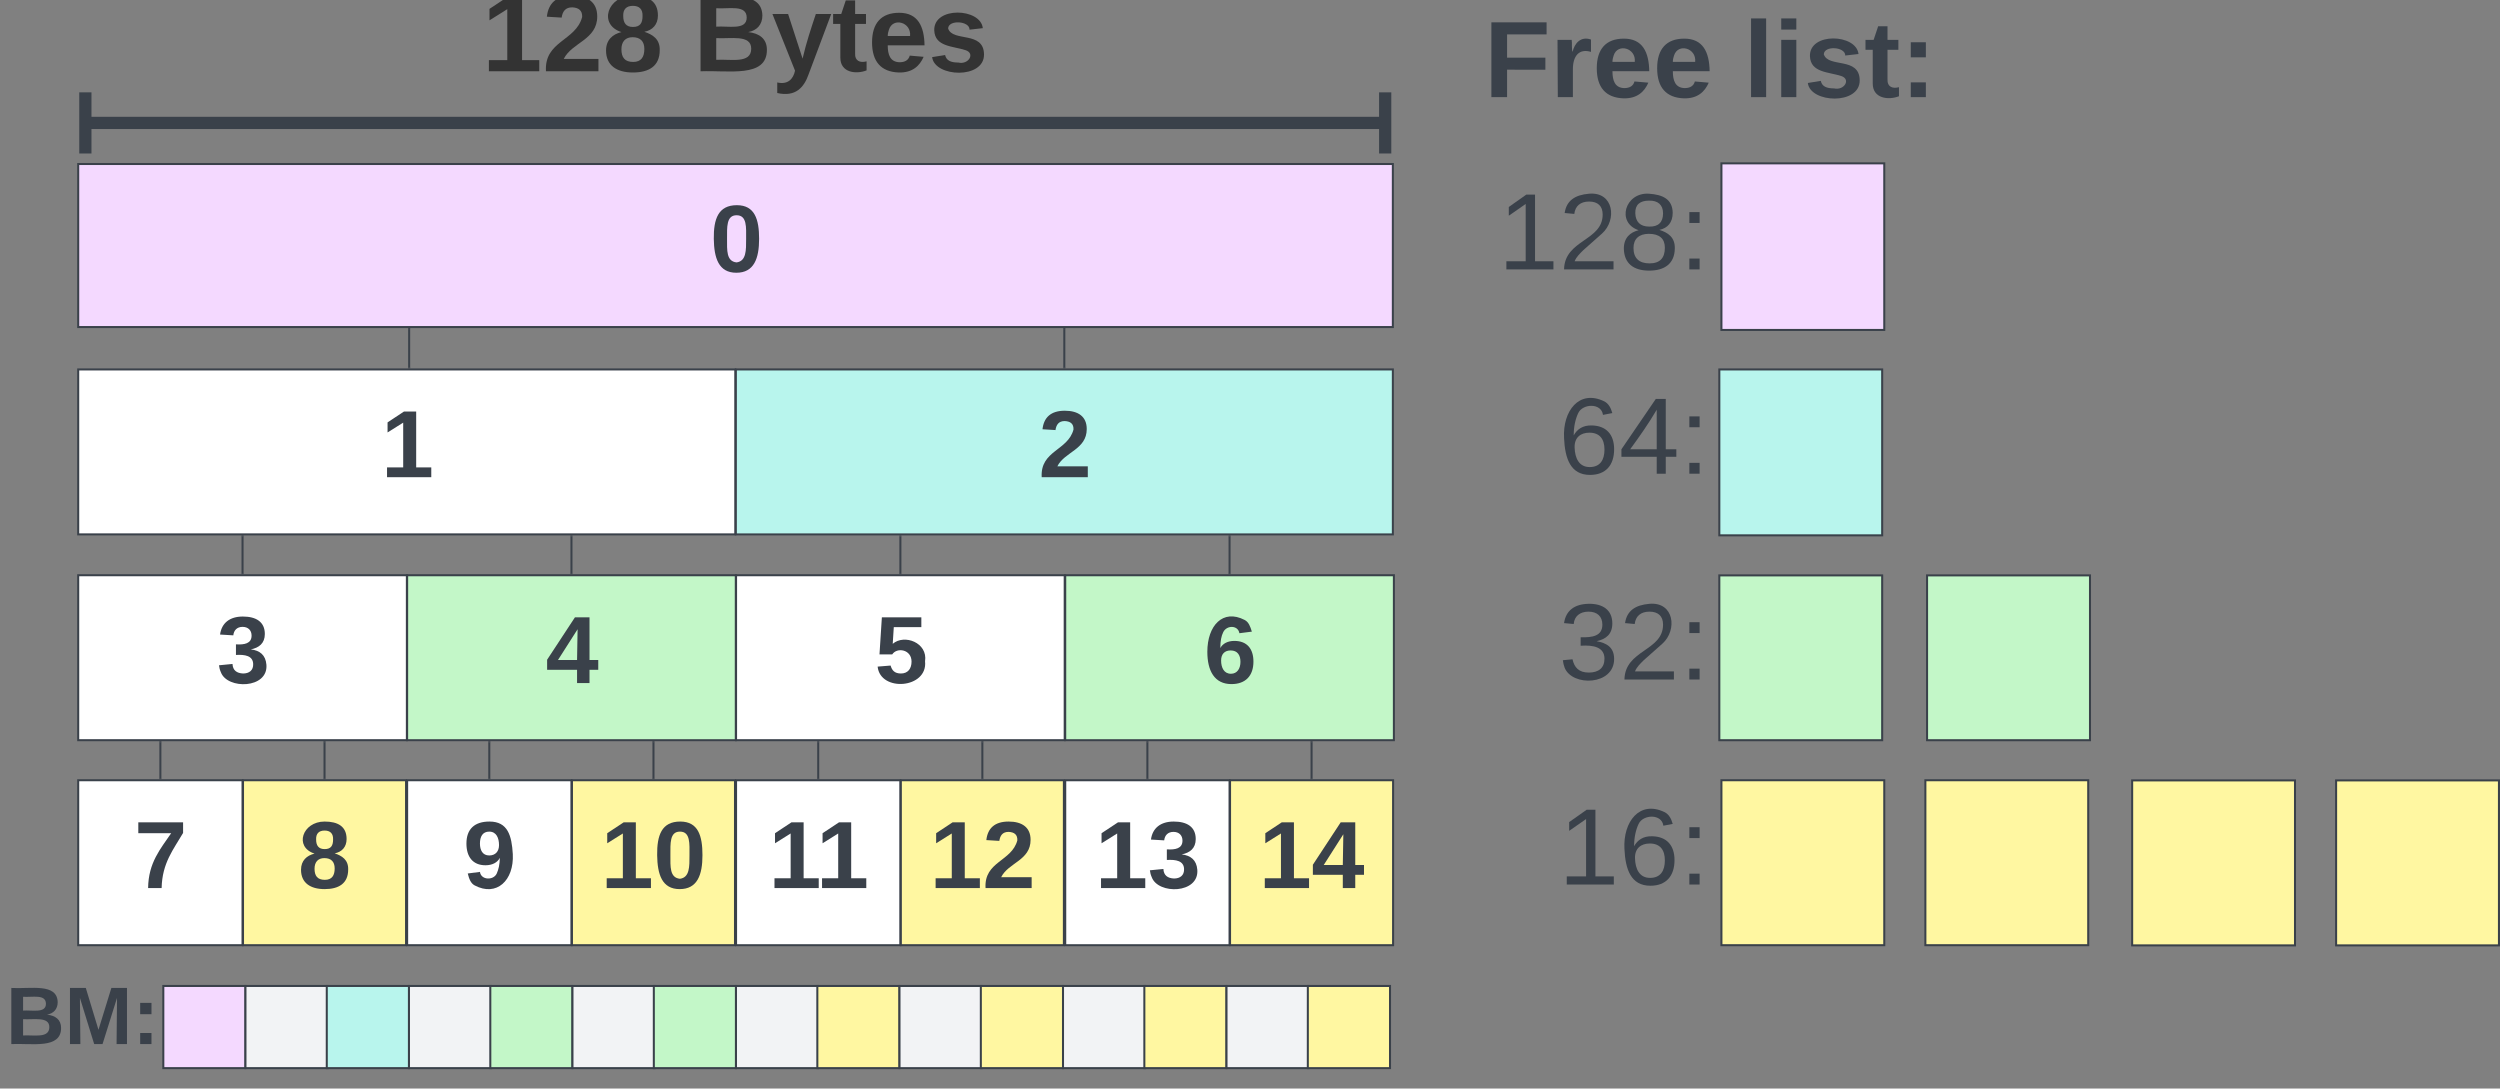 <svg xmlns="http://www.w3.org/2000/svg" xmlns:xlink="http://www.w3.org/1999/xlink" xmlns:lucid="lucid" width="1226.65" height="534.09"><rect width="100%" height="100%" fill="#808080" stroke="none"/><g transform="translate(1025.335 -1693.228)" lucid:page-tab-id="0_0"><path d="M-986.96 2076.06h80.63V2157h-80.63z" stroke="#3a414a" fill="#fff"/><use xlink:href="#a" transform="matrix(1,0,0,1,-974.959,2088.063) translate(15.537 40.896)"/><path d="M-906.1 2076.06h80V2157h-80z" stroke="#3a414a" fill="#fff7a1"/><use xlink:href="#b" transform="matrix(1,0,0,1,-894.102,2088.063) translate(15.037 40.896)"/><path d="M-986.96 1773.7h645.04v80h-645.04z" stroke="#3a414a" fill="#f4d9ff"/><use xlink:href="#c" transform="matrix(1,0,0,1,-974.959,1785.701) translate(298.037 40.833)"/><path d="M-664.3 1874.5h322.38v80.93h-322.4z" stroke="#3a414a" fill="#b8f5ed"/><use xlink:href="#d" transform="matrix(1,0,0,1,-652.312,1886.488) translate(136.537 40.896)"/><path d="M-986.96 1874.5h322.4v80.93h-322.4z" stroke="#3a414a" fill="#fff"/><use xlink:href="#e" transform="matrix(1,0,0,1,-974.959,1886.488) translate(136.537 40.896)"/><path d="M-986.96 1975.47h161.26v80.94h-161.26z" stroke="#3a414a" fill="#fff"/><use xlink:href="#f" transform="matrix(1,0,0,1,-974.959,1987.47) translate(56.037 40.896)"/><path d="M-824.58 1873.5v-18.8" stroke="#3a414a" fill="none"/><path d="M-824.1 1874h-.95v-.53h.95zM-824.1 1854.7h-.95v-.5h.95z" stroke="#3a414a" stroke-width=".05" fill="#3a414a"/><path d="M-503.12 1873.5v-18.8" stroke="#3a414a" fill="none"/><path d="M-502.64 1874h-.95v-.53h.96zM-502.64 1854.7h-.95v-.5h.96z" stroke="#3a414a" stroke-width=".05" fill="#3a414a"/><path d="M-906.33 1974.47v-18.04" stroke="#3a414a" fill="none"/><path d="M-905.85 1974.97h-.95v-.5h.95zM-905.85 1956.45h-.95v-.52h.95z" stroke="#3a414a" stroke-width=".05" fill="#3a414a"/><path d="M-866.1 2075.06v-17.64" stroke="#3a414a" fill="none"/><path d="M-865.63 2075.56h-.95v-.5h.95zM-865.63 2057.43h-.95v-.5h.95z" stroke="#3a414a" stroke-width=".05" fill="#3a414a"/><path d="M-946.64 2075.06v-17.64" stroke="#3a414a" fill="none"/><path d="M-946.17 2075.56h-.95v-.5h.95zM-946.17 2057.43h-.95v-.5h.95z" stroke="#3a414a" stroke-width=".05" fill="#3a414a"/><path d="M-986.45 1753.54h643.77M-983.45 1738.54v30M-345.68 1768.54v-30" stroke="#3a414a" stroke-width="6" fill="none"/><use xlink:href="#g" transform="matrix(1,0,0,1,-788.86,1685.543) translate(0 42.667)"/><use xlink:href="#h" transform="matrix(1,0,0,1,-788.86,1685.543) translate(103.704 42.667)"/><path d="M-825.57 2076.06h80.63V2157h-80.63z" stroke="#3a414a" fill="#fff"/><use xlink:href="#i" transform="matrix(1,0,0,1,-813.572,2088.063) translate(15.537 40.896)"/><path d="M-744.7 2076.06h80V2157h-80z" stroke="#3a414a" fill="#fff7a1"/><use xlink:href="#j" transform="matrix(1,0,0,1,-732.715,2088.063) translate(2.074 40.896)"/><path d="M-825.57 1975.47h161.26v80.94h-161.27z" stroke="#3a414a" fill="#c3f7c8"/><use xlink:href="#k" transform="matrix(1,0,0,1,-813.572,1987.47) translate(56.037 40.896)"/><path d="M-744.94 1974.47v-18.04" stroke="#3a414a" fill="none"/><path d="M-744.47 1974.97h-.95v-.5h.95z" stroke="#3a414a" stroke-width=".05" fill="#3a414a"/><path d="M-744.94 1956.45v-.52M-704.7 2075.06v-17.64" stroke="#3a414a" fill="none"/><path d="M-704.24 2075.56h-.95v-.5h.96zM-704.24 2057.43h-.95v-.5h.96z" stroke="#3a414a" stroke-width=".05" fill="#3a414a"/><path d="M-785.26 2075.06v-17.64" stroke="#3a414a" fill="none"/><path d="M-784.78 2075.56h-.95v-.5h.95zM-784.78 2057.43h-.95v-.5h.95z" stroke="#3a414a" stroke-width=".05" fill="#3a414a"/><path d="M-664.18 2076.06h80.63V2157h-80.63z" stroke="#3a414a" fill="#fff"/><use xlink:href="#l" transform="matrix(1,0,0,1,-652.185,2088.063) translate(3.87 40.896)"/><path d="M-583.33 2076.06h80V2157h-80z" stroke="#3a414a" fill="#fff7a1"/><use xlink:href="#m" transform="matrix(1,0,0,1,-571.328,2088.063) translate(2.074 40.896)"/><path d="M-664.18 1975.47h161.25v80.94h-161.25z" stroke="#3a414a" fill="#fff"/><use xlink:href="#n" transform="matrix(1,0,0,1,-652.185,1987.47) translate(56.037 40.896)"/><path d="M-583.55 1974.47v-18.04" stroke="#3a414a" fill="none"/><path d="M-583.08 1974.97h-.95v-.5h.95z" stroke="#3a414a" stroke-width=".05" fill="#3a414a"/><path d="M-583.55 1956.45v-.52M-543.33 2075.06v-17.64" stroke="#3a414a" fill="none"/><path d="M-542.85 2075.56h-.95v-.5h.95zM-542.85 2057.43h-.95v-.5h.95z" stroke="#3a414a" stroke-width=".05" fill="#3a414a"/><path d="M-623.87 2075.06v-17.64" stroke="#3a414a" fill="none"/><path d="M-623.4 2075.56h-.95v-.5h.96zM-623.4 2057.43h-.95v-.5h.96z" stroke="#3a414a" stroke-width=".05" fill="#3a414a"/><path d="M-502.67 2076.06h80.63V2157h-80.63z" stroke="#3a414a" fill="#fff"/><use xlink:href="#o" transform="matrix(1,0,0,1,-490.671,2088.063) translate(2.574 40.896)"/><path d="M-421.8 2076.06h80V2157h-80z" stroke="#3a414a" fill="#fff7a1"/><use xlink:href="#p" transform="matrix(1,0,0,1,-409.814,2088.063) translate(2.074 40.896)"/><path d="M-502.67 1975.47h161.26v80.94h-161.27z" stroke="#3a414a" fill="#c3f7c8"/><use xlink:href="#q" transform="matrix(1,0,0,1,-490.671,1987.47) translate(56.037 40.896)"/><path d="M-422.04 1974.47v-18.04" stroke="#3a414a" fill="none"/><path d="M-421.57 1974.97h-.95v-.5h.95z" stroke="#3a414a" stroke-width=".05" fill="#3a414a"/><path d="M-422.04 1956.45v-.52M-381.8 2075.06v-17.64" stroke="#3a414a" fill="none"/><path d="M-381.34 2075.56h-.95v-.5h.96zM-381.34 2057.43h-.95v-.5h.96z" stroke="#3a414a" stroke-width=".05" fill="#3a414a"/><path d="M-462.36 2075.06v-17.64" stroke="#3a414a" fill="none"/><path d="M-461.88 2075.56h-.95v-.5h.95zM-461.88 2057.43h-.95v-.5h.95z" stroke="#3a414a" stroke-width=".05" fill="#3a414a"/><path d="M-302.12 1693.23H82.3v61.14H-302.1z" stroke="#000" stroke-opacity="0" fill="#fff" fill-opacity="0"/><use xlink:href="#r" transform="matrix(1,0,0,1,-297.122,1698.228) translate(0 42.667)"/><use xlink:href="#s" transform="matrix(1,0,0,1,-297.122,1698.228) translate(127.259 42.667)"/><path d="M-263.5 2076.06h81.77v80.87h-81.78z" stroke="#000" stroke-opacity="0" fill="#fff" fill-opacity="0"/><use xlink:href="#t" transform="matrix(1,0,0,1,-258.505,2081.063) translate(-2.074 46.167)"/><path d="M-181.73 1874.5h79.9v81.4h-79.9z" stroke="#3a414a" fill="#b8f5ed"/><path d="M-945.2 2177h40.3v40.32h-40.3z" stroke="#3a414a" fill="#f4d9ff"/><path d="M-904.9 2177h40.32v40.32h-40.32z" stroke="#3a414a" fill="#f2f3f5"/><path d="M-865 2177h40.33v40.32H-865z" stroke="#3a414a" fill="#b8f5ed"/><path d="M-824.67 2177h40.3v40.32h-40.3z" stroke="#3a414a" fill="#f2f3f5"/><path d="M-784.76 2177h40.3v40.32h-40.3z" stroke="#3a414a" fill="#c3f7c8"/><path d="M-744.45 2177h40.32v40.32h-40.32z" stroke="#3a414a" fill="#f2f3f5"/><path d="M-704.53 2177h40.3v40.32h-40.3z" stroke="#3a414a" fill="#c3f7c8"/><path d="M-664.22 2177h40.32v40.32h-40.32z" stroke="#3a414a" fill="#f2f3f5"/><path d="M-624.3 2177h40.3v40.32h-40.3z" stroke="#3a414a" fill="#fff7a1"/><path d="M-584 2177h40.32v40.32h-40.3z" stroke="#3a414a" fill="#f2f3f5"/><path d="M-544.08 2177h40.32v40.32h-40.32z" stroke="#3a414a" fill="#fff7a1"/><path d="M-503.76 2177h40.3v40.32h-40.3z" stroke="#3a414a" fill="#f2f3f5"/><path d="M-463.85 2177h40.3v40.32h-40.3z" stroke="#3a414a" fill="#fff7a1"/><path d="M-423.54 2177h40.32v40.32h-40.32z" stroke="#3a414a" fill="#f2f3f5"/><path d="M-383.63 2177h40.32v40.32h-40.33z" stroke="#3a414a" fill="#fff7a1"/><path d="M-180.7 1773.38h79.9v81.74h-79.9z" stroke="#3a414a" fill="#f4d9ff"/><path d="M-1025.34 2167h80.13v60.32h-80.13z" stroke="#000" stroke-opacity="0" fill="#fff" fill-opacity="0"/><use xlink:href="#u" transform="matrix(1,0,0,1,-1020.335,2172.008) translate(-2.111 33.5)"/><path d="M-181.73 1975.55h79.9v80.87h-79.9z" stroke="#3a414a" fill="#c3f7c8"/><path d="M-180.7 2076.06h79.9V2157h-79.9zM-80.63 2076.06h79.9V2157h-79.9zM20.83 2076.14h79.9v80.95h-79.9zM120.9 2076.14h79.9v80.95h-79.9z" stroke="#3a414a" fill="#fff7a1"/><path d="M-79.8 1975.55H.14v80.87H-79.8z" stroke="#3a414a" fill="#c3f7c8"/><path d="M-263.5 1975.47h81.77v80.87h-81.78z" stroke="#000" stroke-opacity="0" fill="#fff" fill-opacity="0"/><use xlink:href="#v" transform="matrix(1,0,0,1,-258.505,1980.47) translate(-2.074 46.167)"/><path d="M-263.5 1874.5h81.77v80.85h-81.78z" stroke="#000" stroke-opacity="0" fill="#fff" fill-opacity="0"/><use xlink:href="#w" transform="matrix(1,0,0,1,-258.505,1879.488) translate(-2.074 46.167)"/><path d="M-263.5 1774.25h81.77v80.87h-81.78z" stroke="#000" stroke-opacity="0" fill="#fff" fill-opacity="0"/><g><use xlink:href="#x" transform="matrix(1,0,0,1,-258.505,1779.252) translate(-31.704 46.167)"/></g><defs><path fill="#3a414a" d="M52 0c1-96 47-148 87-207H15v-41h169v40c-36 62-79 113-81 208H52" id="y"/><use transform="matrix(0.13,0,0,0.13,0,0)" xlink:href="#y" id="a"/><path fill="#3a414a" d="M138-131c27 9 52 24 51 61 0 53-36 74-89 74S11-19 11-69c0-35 22-54 51-61-78-25-46-121 38-121 51 0 83 19 83 66 0 30-18 49-45 54zm-38-16c24 0 32-13 32-36 1-23-11-34-32-34-22 0-33 12-32 34 0 22 9 36 32 36zm1 116c27 0 37-17 37-43 0-25-13-39-39-39-24 0-37 15-37 40 0 27 11 42 39 42" id="z"/><use transform="matrix(0.13,0,0,0.13,0,0)" xlink:href="#z" id="b"/><path fill="#3a414a" d="M101-251c68 0 84 54 84 127C185-50 166 4 99 4S15-52 14-124c-1-75 17-127 87-127zm-1 216c37-5 36-46 36-89s4-89-36-89c-39 0-36 45-36 89 0 43-3 85 36 89" id="A"/><use transform="matrix(0.13,0,0,0.13,0,0)" xlink:href="#A" id="c"/><path fill="#3a414a" d="M182-182c0 78-84 86-111 141h115V0H12c-6-101 99-100 120-180 1-22-12-31-33-32-23 0-32 14-35 34l-49-3c5-45 32-70 84-70 51 0 83 22 83 69" id="B"/><use transform="matrix(0.13,0,0,0.13,0,0)" xlink:href="#B" id="d"/><path fill="#3a414a" d="M23 0v-37h61v-169l-59 37v-38l62-41h46v211h57V0H23" id="C"/><use transform="matrix(0.13,0,0,0.13,0,0)" xlink:href="#C" id="e"/><path fill="#3a414a" d="M128-127c34 4 56 21 59 58 7 91-148 94-172 28-4-9-6-17-7-26l51-5c1 24 16 35 40 36 23 0 39-12 38-36-1-31-31-36-65-34v-40c32 2 59-3 59-33 0-20-13-33-34-33s-33 13-35 32l-50-3c6-44 37-68 86-68 50 0 83 20 83 66 0 35-22 52-53 58" id="D"/><use transform="matrix(0.13,0,0,0.13,0,0)" xlink:href="#D" id="f"/><path fill="#333" d="M23 0v-37h61v-169l-59 37v-38l62-41h46v211h57V0H23" id="E"/><path fill="#333" d="M182-182c0 78-84 86-111 141h115V0H12c-6-101 99-100 120-180 1-22-12-31-33-32-23 0-32 14-35 34l-49-3c5-45 32-70 84-70 51 0 83 22 83 69" id="F"/><path fill="#333" d="M138-131c27 9 52 24 51 61 0 53-36 74-89 74S11-19 11-69c0-35 22-54 51-61-78-25-46-121 38-121 51 0 83 19 83 66 0 30-18 49-45 54zm-38-16c24 0 32-13 32-36 1-23-11-34-32-34-22 0-33 12-32 34 0 22 9 36 32 36zm1 116c27 0 37-17 37-43 0-25-13-39-39-39-24 0-37 15-37 40 0 27 11 42 39 42" id="G"/><g id="g"><use transform="matrix(0.148,0,0,0.148,0,0)" xlink:href="#E"/><use transform="matrix(0.148,0,0,0.148,29.63,0)" xlink:href="#F"/><use transform="matrix(0.148,0,0,0.148,59.259,0)" xlink:href="#G"/></g><path fill="#333" d="M182-130c37 4 62 22 62 59C244 23 116-4 24 0v-248c84 5 203-23 205 63 0 31-19 50-47 55zM76-148c40-3 101 13 101-30 0-44-60-28-101-31v61zm0 110c48-3 116 14 116-37 0-48-69-32-116-35v72" id="H"/><path fill="#333" d="M123 10C108 53 80 86 19 72V37c35 8 53-11 59-39L3-190h52l48 148c12-52 28-100 44-148h51" id="I"/><path fill="#333" d="M115-3C79 11 28 4 28-45v-112H4v-33h27l15-45h31v45h36v33H77v99c-1 23 16 31 38 25v30" id="J"/><path fill="#333" d="M185-48c-13 30-37 53-82 52C43 2 14-33 14-96s30-98 90-98c62 0 83 45 84 108H66c0 31 8 55 39 56 18 0 30-7 34-22zm-45-69c5-46-57-63-70-21-2 6-4 13-4 21h74" id="K"/><path fill="#333" d="M137-138c1-29-70-34-71-4 15 46 118 7 119 86 1 83-164 76-172 9l43-7c4 19 20 25 44 25 33 8 57-30 24-41C81-84 22-81 20-136c-2-80 154-74 161-7" id="L"/><g id="h"><use transform="matrix(0.148,0,0,0.148,0,0)" xlink:href="#H"/><use transform="matrix(0.148,0,0,0.148,38.37,0)" xlink:href="#I"/><use transform="matrix(0.148,0,0,0.148,68,0)" xlink:href="#J"/><use transform="matrix(0.148,0,0,0.148,85.63,0)" xlink:href="#K"/><use transform="matrix(0.148,0,0,0.148,115.259,0)" xlink:href="#L"/></g><path fill="#3a414a" d="M99-251c69 0 84 53 88 123 5 99-61 162-144 118-15-8-21-25-26-45l46-6c4 31 50 33 63 7 7-15 12-36 12-60-9 18-29 28-54 28-48 0-72-32-72-82 0-55 31-83 87-83zm-1 128c24 0 37-16 37-39 0-27-10-51-37-51-25 0-35 19-35 45 0 25 10 45 35 45" id="M"/><use transform="matrix(0.13,0,0,0.13,0,0)" xlink:href="#M" id="i"/><g id="j"><use transform="matrix(0.13,0,0,0.13,0,0)" xlink:href="#C"/><use transform="matrix(0.13,0,0,0.13,25.926,0)" xlink:href="#A"/></g><path fill="#3a414a" d="M165-50V0h-47v-50H5v-38l105-160h55v161h33v37h-33zm-47-37l2-116L46-87h72" id="N"/><use transform="matrix(0.13,0,0,0.13,0,0)" xlink:href="#N" id="k"/><g id="l"><use transform="matrix(0.13,0,0,0.13,0,0)" xlink:href="#C"/><use transform="matrix(0.13,0,0,0.13,23.333,0)" xlink:href="#C"/></g><g id="m"><use transform="matrix(0.13,0,0,0.13,0,0)" xlink:href="#C"/><use transform="matrix(0.13,0,0,0.13,25.926,0)" xlink:href="#B"/></g><path fill="#3a414a" d="M139-81c0-46-55-55-73-27H18l9-140h149v37H72l-4 63c44-38 133-4 122 66C201 21 21 35 11-62l49-4c5 18 15 30 39 30 26 0 40-18 40-45" id="O"/><use transform="matrix(0.13,0,0,0.13,0,0)" xlink:href="#O" id="n"/><g id="o"><use transform="matrix(0.13,0,0,0.13,0,0)" xlink:href="#C"/><use transform="matrix(0.13,0,0,0.13,25.926,0)" xlink:href="#D"/></g><g id="p"><use transform="matrix(0.13,0,0,0.13,0,0)" xlink:href="#C"/><use transform="matrix(0.13,0,0,0.13,25.926,0)" xlink:href="#N"/></g><path fill="#3a414a" d="M115-159c48 0 72 30 72 78 0 54-30 85-83 85-64 0-91-50-91-122 0-98 58-163 141-120 15 8 21 24 27 44l-47 6c-5-31-48-31-61-4-7 14-11 33-11 60 9-17 28-27 53-27zM102-35c24 0 36-20 36-45s-11-43-37-43c-23 0-36 14-36 38 0 27 11 50 37 50" id="P"/><use transform="matrix(0.13,0,0,0.13,0,0)" xlink:href="#P" id="q"/><path fill="#3a414a" d="M76-208v77h127v40H76V0H24v-248h183v40H76" id="Q"/><path fill="#3a414a" d="M135-150c-39-12-60 13-60 57V0H25l-1-190h47c2 13-1 29 3 40 6-28 27-53 61-41v41" id="R"/><path fill="#3a414a" d="M185-48c-13 30-37 53-82 52C43 2 14-33 14-96s30-98 90-98c62 0 83 45 84 108H66c0 31 8 55 39 56 18 0 30-7 34-22zm-45-69c5-46-57-63-70-21-2 6-4 13-4 21h74" id="S"/><g id="r"><use transform="matrix(0.148,0,0,0.148,0,0)" xlink:href="#Q"/><use transform="matrix(0.148,0,0,0.148,32.444,0)" xlink:href="#R"/><use transform="matrix(0.148,0,0,0.148,53.185,0)" xlink:href="#S"/><use transform="matrix(0.148,0,0,0.148,82.815,0)" xlink:href="#S"/></g><path fill="#3a414a" d="M25 0v-261h50V0H25" id="T"/><path fill="#3a414a" d="M25-224v-37h50v37H25zM25 0v-190h50V0H25" id="U"/><path fill="#3a414a" d="M137-138c1-29-70-34-71-4 15 46 118 7 119 86 1 83-164 76-172 9l43-7c4 19 20 25 44 25 33 8 57-30 24-41C81-84 22-81 20-136c-2-80 154-74 161-7" id="V"/><path fill="#3a414a" d="M115-3C79 11 28 4 28-45v-112H4v-33h27l15-45h31v45h36v33H77v99c-1 23 16 31 38 25v30" id="W"/><path fill="#3a414a" d="M35-132v-50h50v50H35zM35 0v-49h50V0H35" id="X"/><g id="s"><use transform="matrix(0.148,0,0,0.148,0,0)" xlink:href="#T"/><use transform="matrix(0.148,0,0,0.148,14.815,0)" xlink:href="#U"/><use transform="matrix(0.148,0,0,0.148,29.63,0)" xlink:href="#V"/><use transform="matrix(0.148,0,0,0.148,59.259,0)" xlink:href="#W"/><use transform="matrix(0.148,0,0,0.148,76.889,0)" xlink:href="#X"/></g><path fill="#3a414a" d="M27 0v-27h64v-190l-56 39v-29l58-41h29v221h61V0H27" id="Y"/><path fill="#3a414a" d="M110-160c48 1 74 30 74 79 0 53-28 85-80 85-65 0-83-55-86-122-5-90 50-162 133-122 14 7 22 21 27 39l-31 6c-5-40-67-38-82-6-9 19-15 44-15 74 11-20 30-34 60-33zm-7 138c34 0 49-23 49-58s-16-56-50-56c-29 0-50 16-49 49 1 36 15 65 50 65" id="Z"/><path fill="#3a414a" d="M33-154v-36h34v36H33zM33 0v-36h34V0H33" id="aa"/><g id="t"><use transform="matrix(0.148,0,0,0.148,0,0)" xlink:href="#Y"/><use transform="matrix(0.148,0,0,0.148,29.63,0)" xlink:href="#Z"/><use transform="matrix(0.148,0,0,0.148,59.259,0)" xlink:href="#aa"/></g><path fill="#3a414a" d="M182-130c37 4 62 22 62 59C244 23 116-4 24 0v-248c84 5 203-23 205 63 0 31-19 50-47 55zM76-148c40-3 101 13 101-30 0-44-60-28-101-31v61zm0 110c48-3 116 14 116-37 0-48-69-32-116-35v72" id="ab"/><path fill="#3a414a" d="M230 0l2-204L168 0h-37L68-204 70 0H24v-248h70l56 185 57-185h69V0h-46" id="ac"/><g id="u"><use transform="matrix(0.111,0,0,0.111,0,0)" xlink:href="#ab"/><use transform="matrix(0.111,0,0,0.111,28.778,0)" xlink:href="#ac"/><use transform="matrix(0.111,0,0,0.111,62,0)" xlink:href="#X"/></g><path fill="#3a414a" d="M126-127c33 6 58 20 58 59 0 88-139 92-164 29-3-8-5-16-6-25l32-3c6 27 21 44 54 44 32 0 52-15 52-46 0-38-36-46-79-43v-28c39 1 72-4 72-42 0-27-17-43-46-43-28 0-47 15-49 41l-32-3c6-42 35-63 81-64 48-1 79 21 79 65 0 36-21 52-52 59" id="ad"/><path fill="#3a414a" d="M101-251c82-7 93 87 43 132L82-64C71-53 59-42 53-27h129V0H18c2-99 128-94 128-182 0-28-16-43-45-43s-46 15-49 41l-32-3c6-41 34-60 81-64" id="ae"/><g id="v"><use transform="matrix(0.148,0,0,0.148,0,0)" xlink:href="#ad"/><use transform="matrix(0.148,0,0,0.148,29.63,0)" xlink:href="#ae"/><use transform="matrix(0.148,0,0,0.148,59.259,0)" xlink:href="#aa"/></g><path fill="#3a414a" d="M155-56V0h-30v-56H8v-25l114-167h33v167h35v25h-35zm-30-156c-27 46-58 90-88 131h88v-131" id="af"/><g id="w"><use transform="matrix(0.148,0,0,0.148,0,0)" xlink:href="#Z"/><use transform="matrix(0.148,0,0,0.148,29.63,0)" xlink:href="#af"/><use transform="matrix(0.148,0,0,0.148,59.259,0)" xlink:href="#aa"/></g><path fill="#3a414a" d="M134-131c28 9 52 24 51 62-1 50-34 73-85 73S17-19 16-69c0-36 21-54 49-61-75-25-45-126 34-121 46 3 78 18 79 63 0 33-17 51-44 57zm-34-11c31 1 46-15 46-44 0-28-17-43-47-42-29 0-46 13-45 42 1 28 16 44 46 44zm1 122c35 0 51-18 51-52 0-30-18-46-53-46-33 0-51 17-51 47 0 34 19 51 53 51" id="ag"/><g id="x"><use transform="matrix(0.148,0,0,0.148,0,0)" xlink:href="#Y"/><use transform="matrix(0.148,0,0,0.148,29.63,0)" xlink:href="#ae"/><use transform="matrix(0.148,0,0,0.148,59.259,0)" xlink:href="#ag"/><use transform="matrix(0.148,0,0,0.148,88.889,0)" xlink:href="#aa"/></g></defs></g></svg>